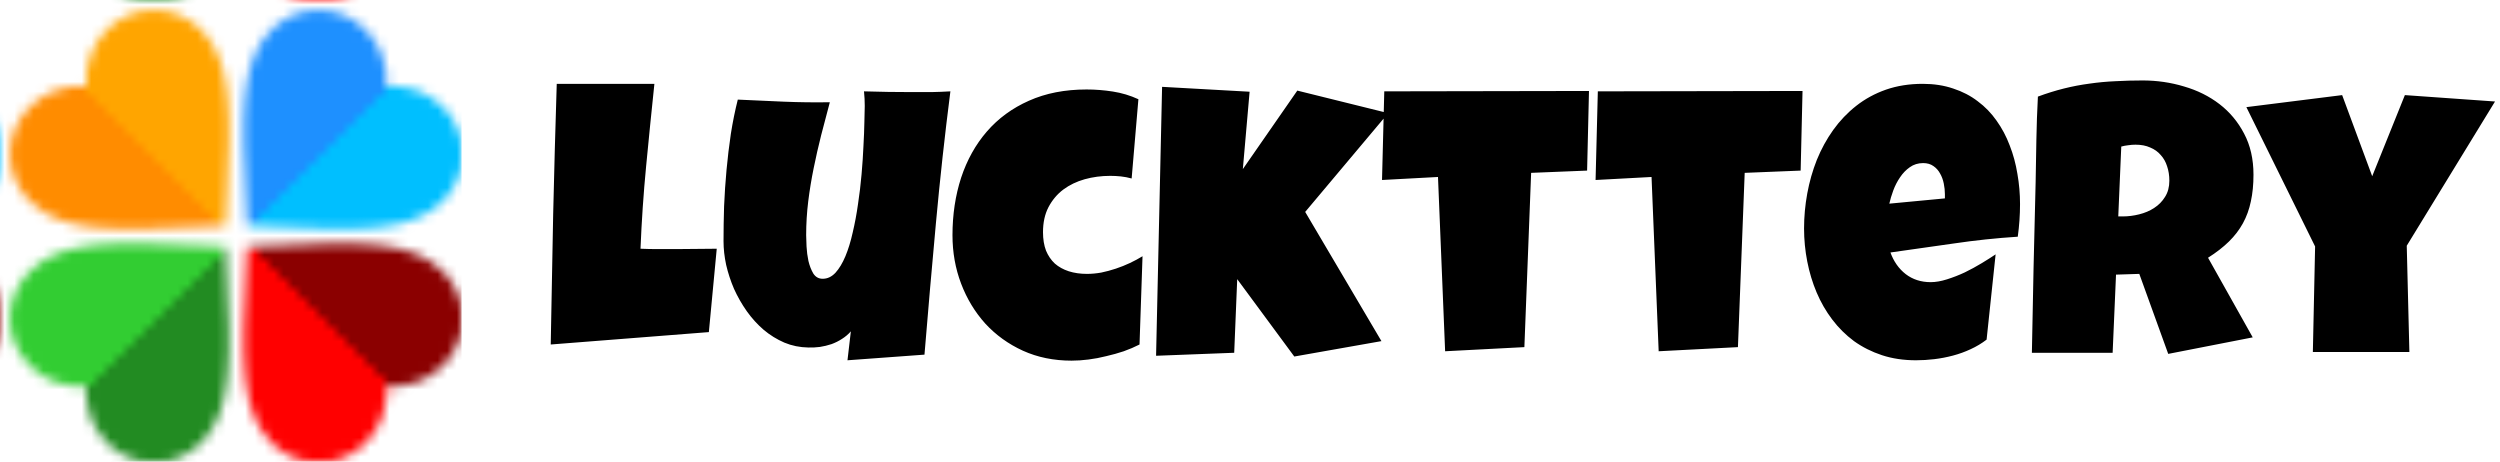 <svg width="260" height="48" viewBox="0 0 260 48" fill="none" xmlns="http://www.w3.org/2000/svg" xmlns:xlink="http://www.w3.org/1999/xlink">
  <g clip-path="url(#clip0_17_74)">
    <g clip-path="url(#clip1_17_74)">
      <path class="text-path" d="M74.541 25.867L73.721 34.539L57.276 35.828C57.354 31.284 57.438 26.766 57.53 22.273C57.634 17.781 57.758 13.263 57.901 8.719H68.057C67.758 11.57 67.471 14.422 67.198 17.273C66.924 20.112 66.729 22.977 66.612 25.867C67.224 25.893 67.829 25.906 68.428 25.906C69.027 25.906 69.633 25.906 70.245 25.906C70.974 25.906 71.69 25.9 72.393 25.887C73.096 25.874 73.812 25.867 74.541 25.867ZM98.841 9.5C98.255 14.083 97.753 18.647 97.337 23.191C96.92 27.723 96.523 32.286 96.145 36.883L88.138 37.469L88.489 34.461C88.229 34.76 87.923 35.021 87.571 35.242C87.233 35.464 86.868 35.646 86.477 35.789C86.087 35.919 85.683 36.017 85.266 36.082C84.85 36.134 84.453 36.154 84.075 36.141C83.19 36.128 82.356 35.958 81.575 35.633C80.794 35.294 80.078 34.852 79.427 34.305C78.775 33.745 78.19 33.1 77.669 32.371C77.148 31.629 76.705 30.854 76.341 30.047C75.989 29.227 75.716 28.393 75.52 27.547C75.338 26.701 75.247 25.88 75.247 25.086C75.247 23.914 75.266 22.703 75.305 21.453C75.358 20.19 75.442 18.927 75.559 17.664C75.677 16.401 75.826 15.151 76.009 13.914C76.204 12.677 76.445 11.492 76.731 10.359C78.32 10.438 79.915 10.509 81.516 10.574C83.118 10.639 84.713 10.659 86.302 10.633C86.002 11.766 85.703 12.905 85.403 14.051C85.117 15.184 84.856 16.329 84.622 17.488C84.388 18.634 84.199 19.787 84.055 20.945C83.912 22.104 83.841 23.276 83.841 24.461C83.841 24.734 83.854 25.125 83.88 25.633C83.906 26.141 83.971 26.642 84.075 27.137C84.192 27.631 84.362 28.068 84.583 28.445C84.817 28.81 85.143 28.992 85.559 28.992C86.054 28.992 86.497 28.784 86.888 28.367C87.278 27.938 87.623 27.365 87.923 26.648C88.222 25.932 88.476 25.105 88.684 24.168C88.906 23.23 89.088 22.254 89.231 21.238C89.388 20.21 89.511 19.174 89.602 18.133C89.694 17.091 89.759 16.115 89.798 15.203C89.85 14.279 89.882 13.452 89.895 12.723C89.921 11.993 89.934 11.427 89.934 11.023C89.934 10.763 89.928 10.509 89.915 10.262C89.902 10.014 89.882 9.76 89.856 9.5C90.703 9.526 91.542 9.546 92.376 9.559C93.209 9.572 94.049 9.578 94.895 9.578C95.546 9.578 96.197 9.578 96.848 9.578C97.513 9.565 98.177 9.539 98.841 9.5ZM118.394 10.32L117.691 18.562C117.313 18.458 116.942 18.387 116.577 18.348C116.213 18.309 115.842 18.289 115.464 18.289C114.54 18.289 113.654 18.406 112.808 18.641C111.974 18.875 111.232 19.233 110.581 19.715C109.943 20.197 109.429 20.809 109.038 21.551C108.661 22.28 108.472 23.146 108.472 24.148C108.472 24.878 108.576 25.516 108.784 26.062C109.006 26.596 109.312 27.046 109.702 27.41C110.106 27.762 110.588 28.029 111.148 28.211C111.721 28.393 112.352 28.484 113.042 28.484C113.524 28.484 114.019 28.439 114.527 28.348C115.034 28.244 115.542 28.107 116.05 27.938C116.558 27.768 117.046 27.573 117.515 27.352C117.984 27.13 118.42 26.896 118.823 26.648L118.511 35.828C118.003 36.089 117.456 36.323 116.87 36.531C116.284 36.727 115.679 36.896 115.054 37.039C114.442 37.195 113.823 37.312 113.198 37.391C112.586 37.469 112.001 37.508 111.441 37.508C109.592 37.508 107.905 37.163 106.382 36.473C104.872 35.783 103.57 34.845 102.476 33.66C101.395 32.462 100.555 31.076 99.956 29.5C99.357 27.924 99.058 26.245 99.058 24.461C99.058 22.326 99.357 20.333 99.956 18.484C100.568 16.635 101.46 15.034 102.632 13.68C103.817 12.312 105.275 11.245 107.007 10.477C108.752 9.695 110.751 9.305 113.003 9.305C113.902 9.305 114.813 9.376 115.737 9.52C116.662 9.663 117.547 9.93 118.394 10.32ZM144.373 11.766L135.74 22.039L143.67 35.477L134.607 37.078L128.67 29.031L128.357 36.688L120.232 37L120.857 9.031L129.959 9.539L129.255 17.586L134.92 9.422L144.373 11.766ZM165.254 9.461L165.059 17.742L159.238 17.977L158.535 36.102L150.293 36.531L149.551 18.406L143.73 18.719L143.965 9.5L165.254 9.461ZM187.463 9.461L187.268 17.742L181.448 17.977L180.745 36.102L172.502 36.531L171.76 18.406L165.94 18.719L166.174 9.5L187.463 9.461ZM210.083 21.219C210.083 22.352 210.005 23.484 209.848 24.617C207.622 24.76 205.408 24.995 203.208 25.32C201.007 25.633 198.807 25.945 196.606 26.258C196.945 27.195 197.472 27.944 198.188 28.504C198.917 29.064 199.783 29.344 200.786 29.344C201.307 29.344 201.873 29.246 202.485 29.051C203.11 28.855 203.729 28.615 204.341 28.328C204.953 28.029 205.539 27.71 206.098 27.371C206.658 27.033 207.14 26.727 207.544 26.453L206.606 35.32C206.098 35.711 205.545 36.043 204.946 36.316C204.36 36.59 203.748 36.811 203.11 36.98C202.472 37.15 201.828 37.273 201.177 37.352C200.526 37.43 199.888 37.469 199.263 37.469C197.973 37.469 196.795 37.293 195.727 36.941C194.66 36.59 193.69 36.102 192.817 35.477C191.958 34.839 191.203 34.09 190.552 33.23C189.901 32.371 189.36 31.434 188.93 30.418C188.501 29.402 188.175 28.328 187.954 27.195C187.733 26.062 187.622 24.917 187.622 23.758C187.622 22.547 187.733 21.336 187.954 20.125C188.175 18.914 188.507 17.749 188.95 16.629C189.406 15.509 189.972 14.474 190.649 13.523C191.339 12.56 192.14 11.72 193.052 11.004C193.963 10.288 194.992 9.728 196.138 9.324C197.296 8.921 198.572 8.719 199.966 8.719C201.124 8.719 202.179 8.882 203.13 9.207C204.093 9.52 204.946 9.962 205.688 10.535C206.444 11.095 207.095 11.766 207.641 12.547C208.201 13.328 208.657 14.188 209.009 15.125C209.373 16.049 209.64 17.033 209.809 18.074C209.992 19.103 210.083 20.151 210.083 21.219ZM202.27 20.203C202.27 19.838 202.231 19.467 202.153 19.09C202.075 18.699 201.945 18.348 201.763 18.035C201.593 17.723 201.365 17.469 201.079 17.273C200.792 17.065 200.434 16.961 200.005 16.961C199.484 16.961 199.022 17.104 198.618 17.391C198.227 17.664 197.889 18.016 197.602 18.445C197.316 18.862 197.082 19.318 196.899 19.812C196.717 20.307 196.58 20.763 196.489 21.18L202.27 20.633V20.203ZM234.362 18.172C234.362 19.188 234.271 20.112 234.089 20.945C233.92 21.766 233.646 22.521 233.269 23.211C232.891 23.901 232.403 24.539 231.804 25.125C231.205 25.711 230.482 26.271 229.636 26.805L234.284 35.086L225.495 36.805L222.487 28.484L220.066 28.562L219.714 36.688H211.316C211.381 33.719 211.439 30.763 211.491 27.82C211.556 24.878 211.628 21.922 211.706 18.953C211.732 17.456 211.758 15.971 211.784 14.5C211.81 13.029 211.862 11.544 211.941 10.047C212.852 9.708 213.751 9.428 214.636 9.207C215.521 8.986 216.407 8.816 217.292 8.699C218.191 8.569 219.096 8.484 220.007 8.445C220.931 8.393 221.876 8.367 222.839 8.367C224.323 8.367 225.756 8.576 227.136 8.992C228.529 9.396 229.76 10.008 230.827 10.828C231.895 11.648 232.748 12.671 233.386 13.895C234.037 15.118 234.362 16.544 234.362 18.172ZM225.612 18.797C225.612 18.25 225.534 17.749 225.378 17.293C225.235 16.837 225.014 16.447 224.714 16.121C224.428 15.783 224.063 15.522 223.62 15.34C223.191 15.145 222.683 15.047 222.097 15.047C221.836 15.047 221.583 15.066 221.335 15.105C221.088 15.132 220.847 15.177 220.612 15.242L220.3 22.508H220.769C221.329 22.508 221.895 22.436 222.468 22.293C223.054 22.15 223.575 21.928 224.03 21.629C224.499 21.329 224.877 20.945 225.163 20.477C225.463 20.008 225.612 19.448 225.612 18.797ZM259.482 10.555L250.302 25.555L250.576 36.609H240.537L240.771 25.633L233.623 11.141L243.584 9.891L246.709 18.328L250.107 9.891L259.482 10.555Z" />
    </g>
    <rect width="48" height="48" fill="url(#pattern0_17_74)"/>
  </g>
  <defs>
    <pattern id="pattern0_17_74" patternContentUnits="objectBoundingBox" width="1" height="1">
      <use xlink:href="#image0_17_74" transform="scale(0.002)"/>
    </pattern>
    <clipPath id="clip0_17_74">
      <rect width="260" height="48" fill="white"/>
    </clipPath>
    <clipPath id="clip1_17_74">
      <rect width="204" height="31" fill="white" transform="translate(56 8)"/>
    </clipPath>
    <svg id="image0_17_74" width="512" height="512" viewBox="0 0 39 39" xmlns="http://www.w3.org/2000/svg">
      <defs>
        <linearGradient id="firstQuadrant" x1="0%" y1="0%" x2="100%" y2="0%">
          <stop offset="50%" style="stop-color:darkorange;stop-opacity:1" />
          <stop offset="50%" style="stop-color:orange;stop-opacity:1" />
        </linearGradient>
        <linearGradient id="secondQuadrant" x1="0%" y1="0%" x2="100%" y2="0%">
          <stop offset="50%" style="stop-color:dodgerblue;stop-opacity:1" />
          <stop offset="50%" style="stop-color:deepskyblue;stop-opacity:1" />
        </linearGradient>
        <linearGradient id="thirdQuadrant" x1="0%" y1="0%" x2="100%" y2="0%">
          <stop offset="50%" style="stop-color:darkred;stop-opacity:1" />
          <stop offset="50%" style="stop-color:red;stop-opacity:1" />
        </linearGradient>
        <linearGradient id="fourthQuadrant" x1="0%" y1="0%" x2="100%" y2="0%">
          <stop offset="50%" style="stop-color:Forestgreen;stop-opacity:1" />
          <stop offset="50%" style="stop-color:Limegreen;stop-opacity:1" />
        </linearGradient>
      </defs>
    
      <path fill="url(#firstQuadrant)" transform="rotate(-45 12 12)" d="M12 21.35l-1.45-1.32C5.4 15.36 2 12.28 2 8.5 2 5.42 4.42 3 7.5 3c1.74 0 3.41.81 4.5 2.09C13.09 3.81 14.76 3 16.5 3 19.58 3 22 5.42 22 8.5c0 3.78-3.4 6.86-8.55 11.54L12 21.35z"/>
    
      <path fill="url(#secondQuadrant)" transform="translate(15, 0) rotate(45 12 12)" d="M12 21.35l-1.45-1.32C5.4 15.36 2 12.28 2 8.5 2 5.42 4.42 3 7.5 3c1.74 0 3.41.81 4.5 2.09C13.09 3.81 14.76 3 16.5 3 19.58 3 22 5.42 22 8.5c0 3.78-3.4 6.86-8.55 11.54L12 21.35z"/>
      <path fill="url(#thirdQuadrant)" transform="translate(15, 15) rotate(135 12 12)" d="M12 21.35l-1.45-1.32C5.4 15.36 2 12.28 2 8.5 2 5.42 4.42 3 7.5 3c1.74 0 3.41.81 4.5 2.09C13.09 3.81 14.76 3 16.5 3 19.58 3 22 5.42 22 8.5c0 3.78-3.4 6.86-8.55 11.54L12 21.35z"/>
      <path fill="url(#fourthQuadrant)" transform="translate(0, 15) rotate(-135 12 12)" d="M12 21.35l-1.45-1.32C5.4 15.36 2 12.28 2 8.5 2 5.42 4.42 3 7.5 3c1.74 0 3.41.81 4.5 2.09C13.09 3.81 14.76 3 16.5 3 19.58 3 22 5.42 22 8.5c0 3.78-3.4 6.86-8.55 11.54L12 21.35z"/>
    </svg>
  </defs>
  <style>
    .text-path {
      fill: black;
    }

    @media (prefers-color-scheme: dark) {
      .text-path {
        fill: white;
      }
    }
  </style>
</svg>
